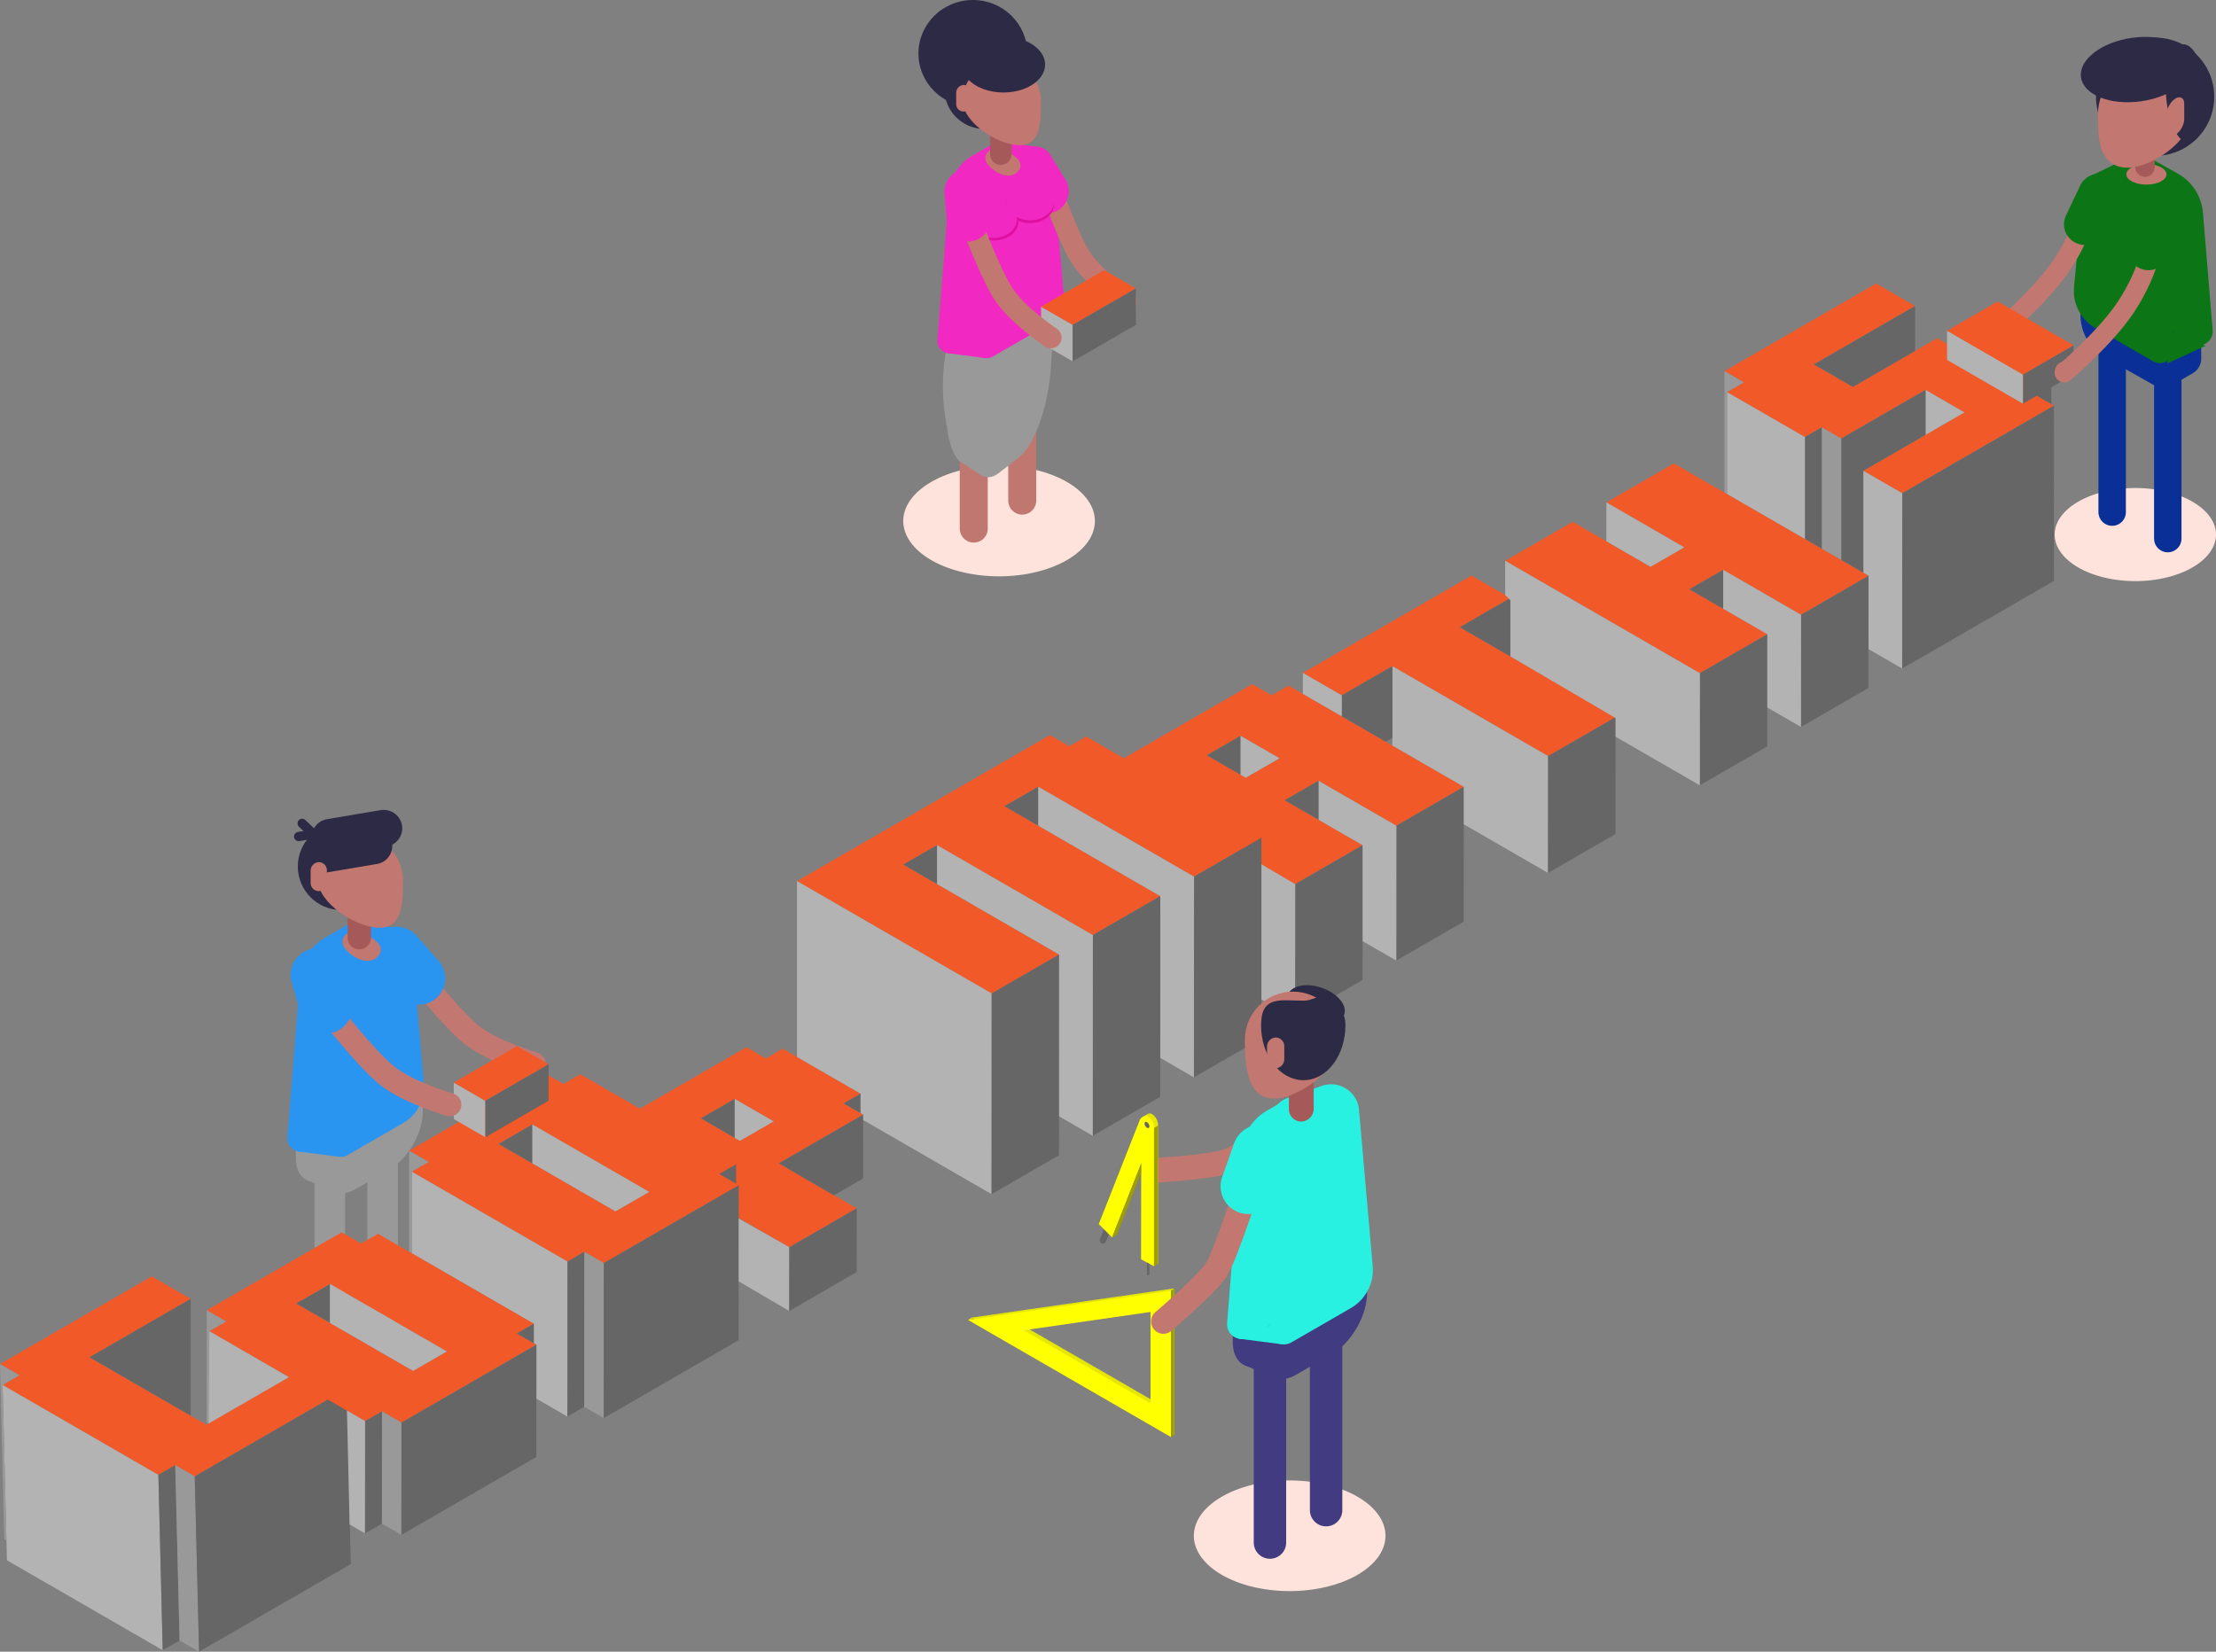 <?xml version="1.0" encoding="UTF-8" standalone="no"?>
<!-- Created with Inkscape (http://www.inkscape.org/) -->

<svg
   sodipodi:docname="coopmaths_with_people-ink.svg"
   inkscape:version="1.2.1 (9c6d41e410, 2022-07-14, custom)"
   id="svg14392"
   version="1.1"
   viewBox="0 0 100.373 74.824"
   height="282.798"
   width="379.362"
   xmlns:inkscape="http://www.inkscape.org/namespaces/inkscape"
   xmlns:sodipodi="http://sodipodi.sourceforge.net/DTD/sodipodi-0.dtd"
   xmlns="http://www.w3.org/2000/svg"
   xmlns:svg="http://www.w3.org/2000/svg"
   xmlns:rdf="http://www.w3.org/1999/02/22-rdf-syntax-ns#"
   xmlns:cc="http://creativecommons.org/ns#"
   xmlns:dc="http://purl.org/dc/elements/1.1/">
  <rect x="0" y="0" width="100.373" height="74.824" fill="#808080" stroke="none"/>
  <sodipodi:namedview
     id="namedview14394"
     pagecolor="#ffffff"
     bordercolor="#eeeeee"
     borderopacity="1"
     inkscape:showpageshadow="0"
     inkscape:pageopacity="0"
     inkscape:pagecheckerboard="false"
     inkscape:deskcolor="#eaeaea"
     inkscape:document-units="px"
     showgrid="true"
     inkscape:zoom="8"
     inkscape:cx="455.75"
     inkscape:cy="243.125"
     inkscape:window-width="1920"
     inkscape:window-height="1051"
     inkscape:window-x="1920"
     inkscape:window-y="0"
     inkscape:window-maximized="1"
     inkscape:current-layer="layer1">
    <inkscape:grid
       type="axonomgrid"
       id="grid15140"
       units="px"
       spacingy="1.323"
       color="#05e500"
       opacity="0.149"
       empspacing="10" />
  </sodipodi:namedview>
  <defs
     id="defs14389">
    <inkscape:path-effect
       effect="fillet_chamfer"
       id="path-effect23694"
       is_visible="true"
       lpeversion="1"
       nodesatellites_param="F,0,1,1,0,1.192,0,1 @ F,0,0,1,0,1.192,0,1 @ F,0,1,1,0,1.192,0,1 @ F,0,1,1,0,1.192,0,1"
       unit="px"
       method="auto"
       mode="F"
       radius="0"
       chamfer_steps="1"
       flexible="false"
       use_knot_distance="true"
       apply_no_radius="true"
       apply_with_radius="true"
       only_selected="false"
       hide_knots="false" />
    <inkscape:path-effect
       effect="fillet_chamfer"
       id="path-effect23692"
       is_visible="true"
       lpeversion="1"
       nodesatellites_param="F,0,1,1,0,1.239,0,1 @ F,0,0,1,0,1.239,0,1 @ F,0,1,1,0,1.239,0,1 @ F,0,1,1,0,1.239,0,1"
       unit="px"
       method="auto"
       mode="F"
       radius="0"
       chamfer_steps="1"
       flexible="false"
       use_knot_distance="true"
       apply_no_radius="true"
       apply_with_radius="true"
       only_selected="false"
       hide_knots="false" />
    <inkscape:path-effect
       effect="fillet_chamfer"
       id="path-effect17972"
       is_visible="true"
       lpeversion="1"
       nodesatellites_param="F,0,0,1,0,0,0,1 @ F,0,1,1,0,0.145,0,1 @ F,0,0,1,0,0.145,0,1 @ F,0,0,1,0,0,0,1"
       unit="px"
       method="auto"
       mode="F"
       radius="0"
       chamfer_steps="1"
       flexible="false"
       use_knot_distance="true"
       apply_no_radius="true"
       apply_with_radius="true"
       only_selected="false"
       hide_knots="false" />
    <inkscape:path-effect
       effect="fillet_chamfer"
       id="path-effect17763"
       is_visible="true"
       lpeversion="1"
       nodesatellites_param="F,0,0,1,0,0.364,0,1 @ F,0,0,1,0,0,0,1 @ F,0,0,1,0,0,0,1 @ F,0,1,1,0,0.364,0,1"
       unit="px"
       method="auto"
       mode="F"
       radius="0"
       chamfer_steps="1"
       flexible="false"
       use_knot_distance="true"
       apply_no_radius="true"
       apply_with_radius="true"
       only_selected="false"
       hide_knots="false" />
    <inkscape:path-effect
       effect="fillet_chamfer"
       id="path-effect17140"
       is_visible="true"
       lpeversion="1"
       nodesatellites_param="F,0,1,1,0,0.349,0,1 @ F,0,0,1,0,0,0,1 @ F,0,0,1,0,0,0,1 @ F,0,0,1,0,0.349,0,1"
       unit="px"
       method="auto"
       mode="F"
       radius="0"
       chamfer_steps="1"
       flexible="false"
       use_knot_distance="true"
       apply_no_radius="true"
       apply_with_radius="true"
       only_selected="false"
       hide_knots="false" />
    <inkscape:path-effect
       effect="fillet_chamfer"
       id="path-effect17134"
       is_visible="true"
       lpeversion="1"
       nodesatellites_param="F,0,1,1,0,0.349,0,1 @ F,0,0,1,0,0,0,1 @ F,0,0,1,0,0,0,1 @ F,0,0,1,0,0.349,0,1"
       unit="px"
       method="auto"
       mode="F"
       radius="0"
       chamfer_steps="1"
       flexible="false"
       use_knot_distance="true"
       apply_no_radius="true"
       apply_with_radius="true"
       only_selected="false"
       hide_knots="false" />
    <inkscape:path-effect
       effect="fillet_chamfer"
       id="path-effect3051"
       is_visible="true"
       lpeversion="1"
       nodesatellites_param="F,0,1,1,0,11.457,0,1 @ F,0,1,1,0,11.457,0,1 @ F,0,1,1,0,11.457,0,1 @ F,0,0,1,0,11.457,0,1"
       unit="px"
       method="auto"
       mode="F"
       radius="0"
       chamfer_steps="1"
       flexible="false"
       use_knot_distance="true"
       apply_no_radius="true"
       apply_with_radius="true"
       only_selected="false"
       hide_knots="false" />
    <inkscape:path-effect
       effect="fillet_chamfer"
       id="path-effect3063"
       is_visible="true"
       lpeversion="1"
       nodesatellites_param="F,0,1,1,0,11.457,0,1 @ F,0,1,1,0,11.457,0,1 @ F,0,1,1,0,11.457,0,1 @ F,0,0,1,0,11.457,0,1"
       unit="px"
       method="auto"
       mode="F"
       radius="0"
       chamfer_steps="1"
       flexible="false"
       use_knot_distance="true"
       apply_no_radius="true"
       apply_with_radius="true"
       only_selected="false"
       hide_knots="false" />
    <inkscape:path-effect
       effect="fillet_chamfer"
       id="path-effect3051-3"
       is_visible="true"
       lpeversion="1"
       nodesatellites_param="F,0,1,1,0,11.457,0,1 @ F,0,1,1,0,11.457,0,1 @ F,0,1,1,0,11.457,0,1 @ F,0,0,1,0,11.457,0,1"
       unit="px"
       method="auto"
       mode="F"
       radius="0"
       chamfer_steps="1"
       flexible="false"
       use_knot_distance="true"
       apply_no_radius="true"
       apply_with_radius="true"
       only_selected="false"
       hide_knots="false" />
    <inkscape:path-effect
       effect="fillet_chamfer"
       id="path-effect3063-6"
       is_visible="true"
       lpeversion="1"
       nodesatellites_param="F,0,1,1,0,11.457,0,1 @ F,0,1,1,0,11.457,0,1 @ F,0,1,1,0,11.457,0,1 @ F,0,0,1,0,11.457,0,1"
       unit="px"
       method="auto"
       mode="F"
       radius="0"
       chamfer_steps="1"
       flexible="false"
       use_knot_distance="true"
       apply_no_radius="true"
       apply_with_radius="true"
       only_selected="false"
       hide_knots="false" />
    <inkscape:path-effect
       effect="fillet_chamfer"
       id="path-effect11622"
       is_visible="true"
       lpeversion="1"
       nodesatellites_param="F,0,1,1,0,11.457,0,1 @ F,0,1,1,0,11.457,0,1 @ F,0,1,1,0,11.457,0,1 @ F,0,0,1,0,11.457,0,1"
       unit="px"
       method="auto"
       mode="F"
       radius="0"
       chamfer_steps="1"
       flexible="false"
       use_knot_distance="true"
       apply_no_radius="true"
       apply_with_radius="true"
       only_selected="false"
       hide_knots="false" />
    <inkscape:path-effect
       effect="fillet_chamfer"
       id="path-effect11626"
       is_visible="true"
       lpeversion="1"
       nodesatellites_param="F,0,1,1,0,11.457,0,1 @ F,0,1,1,0,11.457,0,1 @ F,0,1,1,0,11.457,0,1 @ F,0,0,1,0,11.457,0,1"
       unit="px"
       method="auto"
       mode="F"
       radius="0"
       chamfer_steps="1"
       flexible="false"
       use_knot_distance="true"
       apply_no_radius="true"
       apply_with_radius="true"
       only_selected="false"
       hide_knots="false" />
  </defs>
  <g
     inkscape:label="Calque 1"
     inkscape:groupmode="layer"
     id="layer1"
     style="display:inline"
     transform="translate(-22.94,-42.566)">
    <path
       id="path23817"
       style="fill:#fde3db;stroke:#0a3097;stroke-width:0"
       d="m 122.243,65.291 a 3.654,2.109 2.63e-4 0 1 2e-5,2.983 3.654,2.109 2.63e-4 0 1 -5.167,-4e-6 3.654,2.109 2.63e-4 0 1 -2e-5,-2.983 3.654,2.109 2.63e-4 0 1 5.167,7e-6 z" />
    <path
       d="m 56.282,95.307 -0.764,0.441 0.882,0.509 -6.11,3.528 -0.882,-0.509 -0.764,0.441 -7.056,-4.074 0.764,-0.441 -0.882,-0.509 6.11,-3.528 0.882,0.509 0.764,-0.441 z m -3.937,1.255 -5.292,-3.055 -1.528,0.882 5.292,3.055 z"
       style="font-size:10.583px;line-height:1.25;font-family:'8BIT WONDER';-inkscape-font-specification:'8BIT WONDER, Normal';fill:#f15929;fill-opacity:1;stroke-width:0.265"
       id="path496" />
    <path
       d="m 61.92,92.111 -0.764,0.441 0.882,0.509 -3.819,2.205 3.528,2.037 -3.055,1.764 -8.819,-5.092 6.874,-3.969 0.882,0.509 0.764,-0.441 z m -3.937,1.255 -1.764,-1.018 -1.528,0.882 1.764,1.018 z"
       style="font-size:10.583px;line-height:1.25;font-family:'8BIT WONDER';-inkscape-font-specification:'8BIT WONDER, Normal';fill:#f15929;fill-opacity:1;stroke-width:0.265"
       id="path498" />
    <path
       d="m 80.078,80.516 -3.055,1.764 -7.056,-4.074 -1.528,0.882 7.056,4.074 -3.055,1.764 -7.056,-4.074 -1.528,0.882 7.056,4.074 -3.055,1.764 -8.819,-5.092 11.457,-6.615 0.882,0.509 0.764,-0.441 z"
       style="font-size:10.583px;line-height:1.25;font-family:'8BIT WONDER';-inkscape-font-specification:'8BIT WONDER, Normal';fill:#f15929;fill-opacity:1;stroke-width:0.265"
       id="path500" />
    <path
       d="m 89.243,78.209 -3.055,1.764 -3.528,-2.037 -1.528,0.882 3.528,2.037 -3.055,1.764 -7.938,-4.583 0.764,-0.441 -0.882,-0.509 6.11,-3.528 0.882,0.509 0.764,-0.441 z m -8.347,-1.291 -1.764,-1.018 -1.528,0.882 1.764,1.018 z"
       style="font-size:10.583px;line-height:1.25;font-family:'8BIT WONDER';-inkscape-font-specification:'8BIT WONDER, Normal';fill:#f15929;fill-opacity:1;stroke-width:0.265"
       id="path502" />
    <path
       d="m 91.353,69.658 -2.291,1.323 7.056,4.074 -3.055,1.764 -7.056,-4.074 -2.291,1.323 -1.764,-1.018 7.638,-4.41 z"
       style="font-size:10.583px;line-height:1.25;font-family:'8BIT WONDER';-inkscape-font-specification:'8BIT WONDER, Normal';fill:#f15929;fill-opacity:1;stroke-width:0.265"
       id="path504" />
    <path
       d="m 84.171,115.095 -3.055,1.764 -7.056,-4.074 -1.528,0.882 7.056,4.074 -3.055,1.764 -7.056,-4.074 -1.528,0.882 7.056,4.074 -3.055,1.764 -8.819,-5.092 11.457,-6.615 0.882,0.509 0.764,-0.441 z"
       style="font-size:10.583px;line-height:1.25;font-family:'8BIT WONDER';-inkscape-font-specification:'8BIT WONDER, Normal';display:none;fill:#ff0000;fill-opacity:0.487;stroke-width:0.265"
       id="path500-4" />
    <path
       d="m 93.336,109.804 -3.055,1.764 -3.528,-2.037 -1.528,0.882 3.528,2.037 -3.055,1.764 -7.938,-4.583 0.764,-0.441 -0.882,-0.509 6.11,-3.528 0.882,0.509 0.764,-0.441 z m -8.347,-1.291 -1.764,-1.018 -1.528,0.882 1.764,1.018 z"
       style="font-size:10.583px;line-height:1.25;font-family:'8BIT WONDER';-inkscape-font-specification:'8BIT WONDER, Normal';display:none;fill:#ff0000;fill-opacity:0.487;stroke-width:0.265"
       id="path502-7" />
    <path
       d="m 95.446,100.438 -2.291,1.323 7.056,4.074 -3.055,1.764 -7.056,-4.074 -2.291,1.323 -1.764,-1.018 7.638,-4.41 z"
       style="font-size:10.583px;line-height:1.25;font-family:'8BIT WONDER';-inkscape-font-specification:'8BIT WONDER, Normal';display:none;fill:#ff0000;fill-opacity:0.487;stroke-width:0.265"
       id="path504-4" />
    <path
       d="m 111.667,99.22 -3.055,1.764 -3.528,-2.037 -1.528,0.882 3.528,2.037 -3.055,1.764 -8.819,-5.092 3.055,-1.764 3.528,2.037 1.528,-0.882 -3.528,-2.037 3.055,-1.764 z"
       style="font-size:10.583px;line-height:1.25;font-family:'8BIT WONDER';-inkscape-font-specification:'8BIT WONDER, Normal';display:none;fill:#ff0000;fill-opacity:0.487;stroke-width:0.265"
       id="path506-4" />
    <path
       d="m 119.95,93.419 -0.764,0.441 0.882,0.509 -6.874,3.969 -1.764,-1.018 4.583,-2.646 -1.764,-1.018 -3.819,2.205 -0.882,-0.509 -0.764,0.441 -3.528,-2.037 0.764,-0.441 -0.882,-0.509 6.874,-3.969 1.764,1.018 -4.583,2.646 1.764,1.018 3.819,-2.205 0.882,0.509 0.764,-0.441 z"
       style="font-size:10.583px;line-height:1.25;font-family:'8BIT WONDER';-inkscape-font-specification:'8BIT WONDER, Normal';display:none;fill:#ff0000;fill-opacity:0.487;stroke-width:0.265"
       id="path508-3" />
    <g
       id="g10117">
      <path
         d="m 38.634,105.481 -6.874,3.969 -0.882,-0.509 -0.764,0.441 -7.056,-4.074 0.764,-0.441 -0.882,-0.509 6.874,-3.969 1.764,1.018 -4.583,2.646 5.292,3.055 4.583,-2.646 z"
         style="font-size:10.583px;line-height:1.25;font-family:'8BIT WONDER';-inkscape-font-specification:'8BIT WONDER, Normal';fill:#f15929;fill-opacity:1;stroke:none;stroke-width:0.265;stroke-dasharray:none;stroke-opacity:1"
         id="path492" />
      <path
         style="fill:#b3b3b3;stroke:none;stroke-width:0.265px;stroke-linecap:butt;stroke-linejoin:miter;stroke-opacity:1"
         d="m 23.058,105.308 0.196,7.941 7.056,4.074 -0.196,-7.941 z"
         id="path1232" />
      <path
         style="fill:#666666;stroke:none;stroke-width:0.265px;stroke-linecap:butt;stroke-linejoin:miter;stroke-opacity:1"
         d="m 30.114,109.381 0.764,-0.441 0.196,7.941 -0.764,0.441 z"
         id="path1234" />
      <path
         style="fill:#999999;fill-opacity:1;stroke:none;stroke-width:0.265px;stroke-linecap:butt;stroke-linejoin:miter;stroke-opacity:1"
         d="m 30.878,108.94 0.882,0.509 0.196,7.941 -0.882,-0.509 z"
         id="path1236" />
      <path
         style="fill:#666666;fill-opacity:1;stroke:none;stroke-width:0.265px;stroke-linecap:butt;stroke-linejoin:miter;stroke-opacity:1"
         d="m 31.76,109.449 6.874,-3.969 0.196,7.941 -6.874,3.969 z"
         id="path1928" />
      <path
         style="fill:#666666;fill-opacity:1;stroke:none;stroke-width:0.265px;stroke-linecap:butt;stroke-linejoin:miter;stroke-opacity:1"
         d="m 31.578,101.407 v 5.292 l -4.583,-2.646 z"
         id="path2413" />
      <path
         style="fill:#999999;fill-opacity:1;stroke:none;stroke-width:0.265px;stroke-linecap:butt;stroke-linejoin:miter;stroke-opacity:1"
         d="m 22.94,104.357 0.196,7.941 0.096,0.051 -0.174,-7.041 0.764,-0.441 z"
         id="path2553" />
    </g>
    <path
       style="fill:#b3b3b3;fill-opacity:1;stroke:none;stroke-width:0.265px;stroke-linecap:butt;stroke-linejoin:miter;stroke-opacity:1"
       d="m 41.589,95.643 v 3.7 l 5.528,3.192 v 0.882 l 0.118,0.068 v 2.442 l 1.406,0.812 0.004,-7.022 z"
       id="path8518" />
    <path
       style="fill:#999999;fill-opacity:1;stroke:none;stroke-width:0.265px;stroke-linecap:butt;stroke-linejoin:miter;stroke-opacity:1"
       d="m 41.471,94.693 v 4.582 l 0.118,0.068 v -3.7 l 0.764,-0.441 z"
       id="path8658" />
    <path
       style="fill:#666666;fill-opacity:1;stroke:none;stroke-width:0.265px;stroke-linecap:butt;stroke-linejoin:miter;stroke-opacity:1"
       d="m 47.053,93.506 v 1.764 l -1.528,-0.882 z"
       id="path9368" />
    <path
       style="fill:#b3b3b3;fill-opacity:1;stroke:none;stroke-width:0.265px;stroke-linecap:butt;stroke-linejoin:miter;stroke-opacity:1"
       d="m 47.053,93.506 5.292,3.055 -1.528,0.882 -3.764,-2.173 z"
       id="path9508" />
    <path
       style="fill:#666666;fill-opacity:1;stroke:none;stroke-width:0.265px;stroke-linecap:butt;stroke-linejoin:miter;stroke-opacity:1"
       d="m 48.644,99.716 0.764,-0.441 -0.004,7.022 -0.764,0.441 z"
       id="path9786" />
    <path
       style="fill:#999999;fill-opacity:1;stroke:none;stroke-width:0.265px;stroke-linecap:butt;stroke-linejoin:miter;stroke-opacity:1"
       d="m 49.408,99.276 0.882,0.509 -0.004,7.022 -0.882,-0.509 z"
       id="path10133" />
    <path
       style="fill:#666666;fill-opacity:1;stroke:none;stroke-width:0.265px;stroke-linecap:butt;stroke-linejoin:miter;stroke-opacity:1"
       d="m 50.29,99.785 6.11,-3.528 -0.004,7.022 -6.11,3.528 z"
       id="path10204" />
    <path
       style="fill:#666666;fill-opacity:1;stroke:none;stroke-width:0.265px;stroke-linecap:butt;stroke-linejoin:miter;stroke-opacity:1"
       d="m 56.282,95.307 v 0.882 l -0.764,-0.441 z"
       id="path10275" />
    <path
       style="fill:#b3b3b3;fill-opacity:1;stroke:none;stroke-width:0.265px;stroke-linecap:butt;stroke-linejoin:miter;stroke-opacity:1"
       d="m 58.692,99.067 -0.004,2.889 -2.288,-1.342 v -2.847 z"
       id="path10484" />
    <path
       style="fill:#666666;fill-opacity:1;stroke:none;stroke-width:0.265px;stroke-linecap:butt;stroke-linejoin:miter;stroke-opacity:1"
       d="m 58.692,99.067 3.055,-1.764 -0.004,2.889 -3.055,1.764 z"
       id="path10486" />
    <path
       style="fill:#666666;fill-opacity:1;stroke:none;stroke-width:0.265px;stroke-linecap:butt;stroke-linejoin:miter;stroke-opacity:1"
       d="m 62.038,93.061 -0.004,2.889 -1.328,0.767 -2.487,-1.451 z"
       id="path10563" />
    <path
       style="fill:#666666;fill-opacity:1;stroke:none;stroke-width:0.265px;stroke-linecap:butt;stroke-linejoin:miter;stroke-opacity:1"
       d="m 61.92,92.111 v 0.882 l -0.764,-0.441 z"
       id="path10979" />
    <path
       style="fill:#666666;fill-opacity:1;stroke:none;stroke-width:0.265px;stroke-linecap:butt;stroke-linejoin:miter;stroke-opacity:1"
       d="m 56.219,92.348 v 1.764 l -1.528,-0.882 z"
       id="path11257" />
    <path
       style="fill:#b3b3b3;fill-opacity:1;stroke:none;stroke-width:0.265px;stroke-linecap:butt;stroke-linejoin:miter;stroke-opacity:1"
       d="m 56.219,92.348 1.764,1.018 -1.528,0.882 -0.236,-0.136 z"
       id="path11259" />
    <path
       style="fill:#b3b3b3;fill-opacity:1;stroke:none;stroke-width:0.265px;stroke-linecap:butt;stroke-linejoin:miter;stroke-opacity:1"
       d="m 59.038,82.479 v 7.968 l 2.882,1.664 v 0.882 l 0.118,0.068 v 0.245 l 5.816,3.358 0.004,-9.093 z"
       id="path11606" />
    <path
       style="fill:#666666;fill-opacity:1;stroke:none;stroke-width:0.265px;stroke-linecap:butt;stroke-linejoin:miter;stroke-opacity:1"
       d="m 67.857,87.571 3.055,-1.764 -0.004,9.093 -3.055,1.764 z"
       id="path11677" />
    <path
       style="fill:#666666;fill-opacity:1;stroke:none;stroke-width:0.265px;stroke-linecap:butt;stroke-linejoin:miter;stroke-opacity:1"
       d="m 72.44,84.925 -0.004,9.093 3.055,-1.764 0.004,-9.093 z"
       id="path11679" />
    <path
       style="fill:#666666;fill-opacity:1;stroke:none;stroke-width:0.265px;stroke-linecap:butt;stroke-linejoin:miter;stroke-opacity:1"
       d="m 77.022,82.279 -0.004,9.093 3.055,-1.764 0.004,-9.093 z"
       id="path11888" />
    <path
       style="fill:#666666;fill-opacity:1;stroke:none;stroke-width:0.265px;stroke-linecap:butt;stroke-linejoin:miter;stroke-opacity:1"
       d="m 81.605,82.619 -0.004,6.108 3.055,-1.764 0.004,-6.108 z"
       id="path11890" />
    <path
       style="fill:#666666;fill-opacity:1;stroke:none;stroke-width:0.265px;stroke-linecap:butt;stroke-linejoin:miter;stroke-opacity:1"
       d="m 86.188,79.973 -0.004,6.108 3.055,-1.764 0.004,-6.108 z"
       id="path11892" />
    <path
       style="fill:#666666;fill-opacity:1;stroke:none;stroke-width:0.265px;stroke-linecap:butt;stroke-linejoin:miter;stroke-opacity:1"
       d="m 65.384,80.852 v 1.764 l -1.528,-0.882 z"
       id="path11963" />
    <path
       style="fill:#666666;fill-opacity:1;stroke:none;stroke-width:0.265px;stroke-linecap:butt;stroke-linejoin:miter;stroke-opacity:1"
       d="m 69.967,78.206 v 1.764 l -1.528,-0.882 z"
       id="path12034" />
    <path
       style="fill:#b3b3b3;fill-opacity:1;stroke:none;stroke-width:0.265px;stroke-linecap:butt;stroke-linejoin:miter;stroke-opacity:1"
       d="m 65.384,80.852 v 1.764 l 5.528,3.192 v 7.331 l 1.524,0.88 0.004,-9.093 z"
       id="path12105" />
    <path
       style="fill:#b3b3b3;fill-opacity:1;stroke:none;stroke-width:0.265px;stroke-linecap:butt;stroke-linejoin:miter;stroke-opacity:1"
       d="m 69.967,78.206 v 1.764 l 5.528,3.192 v 7.331 l 1.524,0.88 0.004,-9.093 z"
       id="path12176" />
    <path
       style="fill:#b3b3b3;fill-opacity:1;stroke:none;stroke-width:0.265px;stroke-linecap:butt;stroke-linejoin:miter;stroke-opacity:1"
       d="m 81.605,82.619 -1.528,-0.901 v 6.129 l 1.524,0.88 z"
       id="path12247" />
    <path
       style="fill:#b3b3b3;fill-opacity:1;stroke:none;stroke-width:0.265px;stroke-linecap:butt;stroke-linejoin:miter;stroke-opacity:1"
       d="m 82.66,77.936 v 1.764 l 2,1.155 v 4.346 l 1.524,0.88 0.004,-6.108 z"
       id="path12249" />
    <path
       style="fill:#666666;fill-opacity:1;stroke:none;stroke-width:0.265px;stroke-linecap:butt;stroke-linejoin:miter;stroke-opacity:1"
       d="m 82.66,77.936 -1.528,0.882 1.528,0.882 z"
       id="path12320" />
    <path
       style="fill:#666666;fill-opacity:1;stroke:none;stroke-width:0.265px;stroke-linecap:butt;stroke-linejoin:miter;stroke-opacity:1"
       d="m 79.132,75.899 v 1.764 l -1.528,-0.882 z"
       id="path12391" />
    <path
       style="fill:#b3b3b3;fill-opacity:1;stroke:none;stroke-width:0.265px;stroke-linecap:butt;stroke-linejoin:miter;stroke-opacity:1"
       d="m 79.132,75.899 1.764,1.018 -1.528,0.882 -0.236,-0.136 z"
       id="path12600" />
    <path
       style="fill:#b3b3b3;fill-opacity:1;stroke:none;stroke-width:0.265px;stroke-linecap:butt;stroke-linejoin:miter;stroke-opacity:1"
       d="m 86.006,72.744 v 3.596 l 3.237,1.869 v 1.7 l 3.815,2.203 0.004,-5.294 z"
       id="path12602" />
    <path
       style="fill:#666666;fill-opacity:1;stroke:none;stroke-width:0.265px;stroke-linecap:butt;stroke-linejoin:miter;stroke-opacity:1"
       d="m 83.715,74.067 v 0.95 l 1.996,1.153 0.295,-0.17 v -3.255 z"
       id="path12742" />
    <path
       style="fill:#b3b3b3;fill-opacity:1;stroke:none;stroke-width:0.265px;stroke-linecap:butt;stroke-linejoin:miter;stroke-opacity:1"
       d="m 81.951,73.049 v 0.95 l 1.764,1.018 v -0.95 z"
       id="path12813" />
    <path
       style="fill:#666666;fill-opacity:1;stroke:none;stroke-width:0.265px;stroke-linecap:butt;stroke-linejoin:miter;stroke-opacity:1"
       d="m 93.062,76.818 3.055,-1.764 -0.004,5.294 -3.055,1.764 z"
       id="path12953" />
    <path
       style="fill:#666666;fill-opacity:1;stroke:none;stroke-width:0.265px;stroke-linecap:butt;stroke-linejoin:miter;stroke-opacity:1"
       d="m 91.353,69.658 v 2.646 l -2.291,-1.323 z"
       id="path13446" />
    <g
       id="g9671">
      <path
         d="m 115.857,59.992 -0.764,0.441 0.882,0.509 -6.874,3.969 -1.764,-1.018 4.583,-2.646 -1.764,-1.018 -3.819,2.205 -0.882,-0.509 -0.764,0.441 -3.528,-2.037 0.764,-0.441 -0.882,-0.509 6.874,-3.969 1.764,1.018 -4.583,2.646 1.764,1.018 3.819,-2.205 0.882,0.509 0.764,-0.441 z"
         style="font-size:10.583px;line-height:1.25;font-family:'8BIT WONDER';-inkscape-font-specification:'8BIT WONDER, Normal';fill:#f15929;fill-opacity:1;stroke-width:0.265"
         id="path508" />
      <path
         style="fill:#666666;fill-opacity:1;stroke:none;stroke-width:0.265px;stroke-linecap:butt;stroke-linejoin:miter;stroke-opacity:1"
         d="m 109.102,64.911 -0.004,7.941 6.874,-3.969 0.004,-7.941 z"
         id="path13306" />
      <path
         style="fill:#b3b3b3;fill-opacity:1;stroke:none;stroke-width:0.265px;stroke-linecap:butt;stroke-linejoin:miter;stroke-opacity:1"
         d="m 107.338,63.893 v 4.623 l 0.236,0.136 v 3.319 l 1.524,0.88 0.004,-7.941 z"
         id="path13870" />
      <path
         style="fill:#b3b3b3;fill-opacity:1;stroke:none;stroke-width:0.265px;stroke-linecap:butt;stroke-linejoin:miter;stroke-opacity:1"
         d="m 110.156,60.229 v 2.037 l 1.764,-1.018 z"
         id="path14079" />
      <path
         style="fill:#666666;fill-opacity:1;stroke:none;stroke-width:0.265px;stroke-linecap:butt;stroke-linejoin:miter;stroke-opacity:1"
         d="m 106.338,62.433 v 5.505 l 1,0.577 V 63.893 l 2.819,-1.627 v -2.037 z"
         id="path14219" />
      <path
         style="fill:#999999;fill-opacity:1;stroke:none;stroke-width:0.265px;stroke-linecap:butt;stroke-linejoin:miter;stroke-opacity:1"
         d="m 105.456,61.924 v 5.505 l 0.882,0.509 v -5.505 z"
         id="path14221" />
      <path
         style="fill:#666666;fill-opacity:1;stroke:none;stroke-width:0.265px;stroke-linecap:butt;stroke-linejoin:miter;stroke-opacity:1"
         d="m 104.692,62.365 v 4.623 l 0.764,0.441 v -5.505 z"
         id="path14576" />
      <path
         style="fill:#b3b3b3;fill-opacity:1;stroke:none;stroke-width:0.265px;stroke-linecap:butt;stroke-linejoin:miter;stroke-opacity:1"
         d="m 101.164,60.328 v 4.623 l 3.528,2.037 v -4.623 z"
         id="path14647" />
      <path
         style="fill:#999999;fill-opacity:1;stroke:none;stroke-width:0.265px;stroke-linecap:butt;stroke-linejoin:miter;stroke-opacity:1"
         d="m 101.046,59.378 v 5.505 l 0.118,0.068 v -4.623 l 0.764,-0.441 z"
         id="path14787" />
      <path
         style="fill:#666666;fill-opacity:1;stroke:none;stroke-width:0.265px;stroke-linecap:butt;stroke-linejoin:miter;stroke-opacity:1"
         d="m 109.684,56.428 v 2.037 l -2.819,1.627 -1.764,-1.018 z"
         id="path14860" />
      <path
         style="fill:#666666;fill-opacity:1;stroke:none;stroke-width:0.265px;stroke-linecap:butt;stroke-linejoin:miter;stroke-opacity:1"
         d="m 115.857,59.992 v 0.882 l -0.764,-0.441 z"
         id="path15088" />
    </g>
    <path
       style="fill:#b3b3b3;fill-opacity:1;stroke:none;stroke-width:0.165px;stroke-linecap:butt;stroke-linejoin:miter;stroke-opacity:1"
       d="m 43.493,91.607 v 1.653 l 1.431,0.826 v -1.653 z"
       id="path8773" />
    <path
       style="fill:none;stroke:#999999;stroke-width:1.382;stroke-linecap:round;stroke-linejoin:miter;stroke-dasharray:none;stroke-opacity:1"
       d="m 40.272,92.469 v 9.674 0 0"
       id="path3968" />
    <path
       style="fill:none;stroke:#999999;stroke-width:1.382;stroke-linecap:round;stroke-linejoin:miter;stroke-dasharray:none;stroke-opacity:1"
       d="m 37.878,93.851 v 9.674 0 0"
       id="path3966" />
    <g
       id="g3964"
       transform="matrix(0.076,0,0,0.076,21.789,77.889)">
      <path
         id="rect3638"
         style="fill:#999999;stroke-width:1.97;stroke-linejoin:round"
         d="m 227.381,190.937 19.844,-11.457 a 16.202,28.063 30 0 1 19.844,11.457 v 7.09 a 16.202,28.063 30 0 1 -19.844,34.371 l -19.844,11.457 a 16.202,28.063 30 0 1 -19.844,-11.457 v -7.09 a 16.202,28.063 30 0 1 19.844,-34.371 z" />
      <path
         id="path3747"
         style="fill:#999999;stroke-width:1.97;stroke-linejoin:round"
         d="m 211.319,183.911 19.844,-11.457 a 16.202,28.063 30 0 1 19.844,11.457 v 7.09 a 16.202,28.063 30 0 1 -19.844,34.371 l -19.844,11.457 a 16.202,28.063 30 0 1 -19.844,-11.457 v -7.09 a 16.202,28.063 30 0 1 19.844,-34.371 z" />
      <path
         style="fill:#999999;fill-opacity:1;stroke:none;stroke-width:0.265px;stroke-linecap:butt;stroke-linejoin:miter;stroke-opacity:1"
         d="m 244.68,170.788 15.638,6.828 -10.089,0.393 z"
         id="path3749" />
      <path
         style="fill:#999999;fill-opacity:1;stroke:none;stroke-width:0.265px;stroke-linecap:butt;stroke-linejoin:miter;stroke-opacity:1"
         d="m 196.919,237.993 17.35,7.716 -5.954,-7.41 z"
         id="path3958"
         sodipodi:nodetypes="cccc" />
    </g>
    <g
       id="g3550"
       transform="matrix(0.104,0,0,0.104,15.142,72.566)"
       style="fill:#2995f1;fill-opacity:1">
      <path
         id="rect2996"
         style="fill:#2995f1;fill-opacity:1;stroke-width:1.459;stroke-linejoin:round"
         d="m 233.736,122.219 9.558,-5.518 a 7.299,7.299 27.498 0 1 10.921,5.685 l 5.352,61.135 a 17.982,17.982 117.498 0 1 -8.923,17.142 l -24.258,14.006 a 6.022,6.022 32.273 0 1 -9.014,-5.692 l 5.534,-69.607 a 21.797,21.797 122.273 0 1 10.83,-17.149 z"
         sodipodi:nodetypes="ccccc"
         inkscape:path-effect="#path-effect3051"
         inkscape:original-d="m 223.81369,127.94716 29.40141,-16.97492 7.35036,83.96101 -44.10213,25.46237 z" />
      <path
         id="path3059"
         style="fill:#2995f1;fill-opacity:1;stroke-width:1.459;stroke-linejoin:round"
         d="m 216.529,120.027 9.558,-5.518 a 7.299,7.299 27.498 0 1 10.921,5.685 l 5.352,61.135 a 17.982,17.982 117.498 0 1 -8.923,17.142 L 209.179,212.475 a 6.022,6.022 32.273 0 1 -9.014,-5.692 l 5.534,-69.607 a 21.797,21.797 122.273 0 1 10.83,-17.149 z"
         sodipodi:nodetypes="ccccc"
         inkscape:path-effect="#path-effect3063"
         inkscape:original-d="m 206.60723,125.75494 29.40141,-16.97492 7.35036,83.96101 -44.10213,25.46237 z" />
      <path
         style="fill:#2995f1;fill-opacity:1;stroke:none;stroke-width:0.265px;stroke-linecap:butt;stroke-linejoin:miter;stroke-opacity:1"
         d="m 230.659,113.589 17.142,2.184 -10.781,4.55 z"
         id="path3128"
         sodipodi:nodetypes="cccc" />
      <path
         style="fill:#2995f1;fill-opacity:1;stroke:none;stroke-width:0.265px;stroke-linecap:butt;stroke-linejoin:miter;stroke-opacity:1"
         d="m 204.788,213.122 17.814,2.303 -5.128,-7.738 z"
         id="path3406" />
    </g>
    <circle
       style="fill:#2d2a45;fill-opacity:1;stroke:none;stroke-width:0.221;stroke-linejoin:round"
       id="path1104"
       cx="38.402"
       cy="81.819"
       r="1.973" />
    <path
       style="fill:none;fill-opacity:1;stroke:#c27770;stroke-width:1.05;stroke-linecap:round;stroke-linejoin:miter;stroke-dasharray:none;stroke-opacity:1"
       d="m 41.722,86.588 c 0,0 1.588,2.039 2.542,2.825 0.954,0.786 2.871,1.341 2.871,1.341 v 0 0"
       id="path4428" />
    <path
       id="path4148"
       style="fill:#2995f1;fill-opacity:1;stroke-width:1.637;stroke-linecap:round;stroke-linejoin:round"
       d="m 40.141,84.835 a 1.188,1.188 0 0 1 1.675,0.13 l 0.991,1.135 a 1.2,1.2 0 0 1 -0.115,1.694 1.188,1.188 0 0 1 -1.675,-0.13 l -0.991,-1.135 a 1.2,1.2 0 0 1 0.114,-1.694 z" />
    <path
       id="path4356"
       style="fill:#c27770;stroke-width:1.184;stroke-linecap:round;stroke-linejoin:round"
       d="m 40.067,85.882 c -0.193,0.249 -0.632,0.316 -1.122,-0.006 -0.491,-0.322 -0.593,-0.668 -0.4,-0.917 0.193,-0.249 0.737,-0.228 1.228,0.093 0.491,0.322 0.488,0.581 0.295,0.829 z"
       sodipodi:nodetypes="sssss" />
    <path
       id="rect1907"
       style="fill:#a55959;fill-opacity:1;stroke-width:0.221;stroke-linejoin:round"
       d="m 39.231,83.056 a 0.53,0.53 0 0 1 0.514,0.545 v 1.428 a 0.545,0.545 0 0 1 -0.545,0.545 0.53,0.53 0 0 1 -0.514,-0.545 v -1.428 a 0.545,0.545 0 0 1 0.545,-0.545 z" />
    <path
       id="path238"
       style="fill:#c27770;stroke-width:0.221;stroke-linejoin:round"
       d="m 41.19,82.402 c 0,1.065 0.004,2.192 -1.062,2.192 -1.065,0 -2.796,-1.127 -2.796,-2.192 0,-1.065 0.864,-1.929 1.929,-1.929 1.065,0 1.929,0.864 1.929,1.929 z"
       sodipodi:nodetypes="sssss" />
    <path
       id="rect1843"
       style="fill:#2d2a45;stroke-width:0.259;stroke-linejoin:round"
       d="m 37.759,79.676 2.417,-0.409 a 0.844,0.844 0 0 1 0.973,0.691 0.833,0.833 0 0 1 -0.694,0.952 l -2.417,0.409 a 0.844,0.844 0 0 1 -0.973,-0.691 0.833,0.833 0 0 1 0.694,-0.952 z" />
    <path
       id="path1897"
       style="fill:#2d2a45;stroke-width:0.259;stroke-linejoin:round"
       d="m 37.308,80.474 2.417,-0.409 a 0.844,0.844 0 0 1 0.973,0.691 0.833,0.833 0 0 1 -0.694,0.952 l -2.417,0.409 a 0.844,0.844 0 0 1 -0.973,-0.691 0.833,0.833 0 0 1 0.694,-0.952 z" />
    <g
       id="g1905"
       transform="matrix(0.104,0,0,0.104,25.409,68.355)">
      <path
         id="path1899"
         style="fill:#2d2a45;stroke-width:0.628;stroke-linejoin:round"
         d="m 106.01,114.425 5.86,-0.993 a 2.045,2.045 0 0 1 2.358,1.675 2.02,2.02 0 0 1 -1.683,2.309 l -5.86,0.993 a 2.045,2.045 0 0 1 -2.358,-1.675 2.02,2.02 0 0 1 1.683,-2.309 z" />
      <path
         id="path1901"
         style="fill:#2d2a45;stroke-width:0.628;stroke-linejoin:round"
         d="m 109.251,109.241 4.329,4.072 a 2.045,2.045 0 0 1 0.088,2.891 2.02,2.02 0 0 1 -2.857,0.051 l -4.329,-4.072 a 2.045,2.045 0 0 1 -0.088,-2.891 2.02,2.02 0 0 1 2.857,-0.051 z" />
    </g>
    <path
       id="rect2690"
       style="fill:#c27770;stroke-width:0.221;stroke-linejoin:round"
       d="m 37.398,81.623 a 0.368,0.368 0 0 1 0.348,0.387 v 0.538 a 0.387,0.387 0 0 1 -0.387,0.387 0.368,0.368 0 0 1 -0.348,-0.387 v -0.538 a 0.387,0.387 0 0 1 0.387,-0.387 z" />
    <path
       style="fill:none;fill-opacity:1;stroke:#c27770;stroke-width:1.05;stroke-linecap:round;stroke-linejoin:miter;stroke-dasharray:none;stroke-opacity:1"
       d="m 37.9,88.443 c 0,0 1.588,2.039 2.542,2.825 0.954,0.786 2.871,1.341 2.871,1.341 v 0 0"
       id="path4430" />
    <path
       id="rect4143"
       style="fill:#2995f1;fill-opacity:1;stroke-width:1.637;stroke-linecap:round;stroke-linejoin:round"
       d="m 36.977,85.579 a 1.188,1.188 0 0 1 1.46,0.832 l 0.413,1.449 a 1.2,1.2 0 0 1 -0.825,1.483 1.188,1.188 0 0 1 -1.46,-0.832 l -0.413,-1.449 a 1.2,1.2 0 0 1 0.825,-1.483 z" />
    <path
       style="fill:#f15929;fill-opacity:1;stroke:none;stroke-width:0.165px;stroke-linecap:butt;stroke-linejoin:miter;stroke-opacity:1"
       d="m 43.493,91.607 2.862,-1.653 1.431,0.826 -2.862,1.653 z"
       id="path9051" />
    <path
       style="fill:#666666;fill-opacity:1;stroke:none;stroke-width:0.165px;stroke-linecap:butt;stroke-linejoin:miter;stroke-opacity:1"
       d="m 44.924,92.433 2.862,-1.653 v 1.653 l -2.862,1.653 z"
       id="path9467" />
    <g
       id="g9680">
      <path
         d="m 107.574,68.652 -3.055,1.764 -3.528,-2.037 -1.528,0.882 3.528,2.037 -3.055,1.764 -8.819,-5.092 3.055,-1.764 3.528,2.037 1.528,-0.882 -3.528,-2.037 3.055,-1.764 z"
         style="font-size:10.583px;line-height:1.25;font-family:'8BIT WONDER';-inkscape-font-specification:'8BIT WONDER, Normal';fill:#f15929;fill-opacity:1;stroke-width:0.265"
         id="path506" />
      <path
         style="fill:#666666;fill-opacity:1;stroke:none;stroke-width:0.265px;stroke-linecap:butt;stroke-linejoin:miter;stroke-opacity:1"
         d="m 99.936,73.062 -0.004,5.081 3.055,-1.764 0.004,-5.081 z"
         id="path12955" />
      <path
         style="fill:#666666;fill-opacity:1;stroke:none;stroke-width:0.265px;stroke-linecap:butt;stroke-linejoin:miter;stroke-opacity:1"
         d="m 104.519,70.416 -0.004,5.081 3.055,-1.764 0.004,-5.081 z"
         id="path13026"
         sodipodi:nodetypes="ccccc" />
      <path
         style="fill:#b3b3b3;fill-opacity:1;stroke:none;stroke-width:0.265px;stroke-linecap:butt;stroke-linejoin:miter;stroke-opacity:1"
         d="m 91.117,67.97 v 1.551 l 0.236,0.236 v 2.546 l 4.764,2.792 v 0.845 l 3.815,2.203 0.004,-5.081 z"
         id="path13517" />
      <path
         style="fill:#b3b3b3;fill-opacity:1;stroke:none;stroke-width:0.265px;stroke-linecap:butt;stroke-linejoin:miter;stroke-opacity:1"
         d="m 95.699,65.324 v 1.764 l 2,1.155 1.528,-0.882 z"
         id="path13588" />
      <path
         style="fill:#666666;fill-opacity:1;stroke:none;stroke-width:0.265px;stroke-linecap:butt;stroke-linejoin:miter;stroke-opacity:1"
         d="m 100.991,68.38 v 1.764 l -1.528,-0.882 z"
         id="path13797" />
      <path
         style="fill:#b3b3b3;fill-opacity:1;stroke:none;stroke-width:0.265px;stroke-linecap:butt;stroke-linejoin:miter;stroke-opacity:1"
         d="m 100.991,68.38 v 1.764 l 2,1.155 v 3.319 l 1.524,0.88 0.004,-5.081 z"
         id="path13868" />
    </g>
    <g
       id="g16226"
       transform="translate(-2.293,-0.983)">
      <path
         id="path9795"
         style="fill:#fde3db;fill-opacity:1;stroke-width:9.357;stroke-linecap:round;stroke-linejoin:round"
         d="m 73.555,65.38 a 4.34,2.506 2.63e-4 0 1 1.6e-5,3.544 4.34,2.506 2.63e-4 0 1 -6.138,-9e-6 4.34,2.506 2.63e-4 0 1 -1.7e-5,-3.544 4.34,2.506 2.63e-4 0 1 6.138,9e-6 z" />
      <ellipse
         style="fill:#2d2a45;fill-opacity:1;stroke:none;stroke-width:0.555;stroke-linecap:round;stroke-linejoin:round;stroke-dasharray:none;stroke-opacity:1"
         id="path8289"
         cx="69.3"
         cy="45.972"
         rx="2.467"
         ry="2.423" />
      <path
         style="fill:none;stroke:#c07770;stroke-width:1.268;stroke-linecap:round;stroke-linejoin:miter;stroke-dasharray:none;stroke-opacity:1"
         d="m 71.535,57.351 v 8.876 0 0"
         id="path3968-7" />
      <path
         style="fill:none;stroke:#c07770;stroke-width:1.268;stroke-linecap:round;stroke-linejoin:miter;stroke-dasharray:none;stroke-opacity:1"
         d="m 69.339,58.619 v 8.876 0 0"
         id="path3966-5" />
      <g
         id="g3964-3"
         transform="matrix(0.069,0,0,0.117,54.51,35.635)">
        <path
           id="rect3638-5"
           style="fill:#999999;stroke-width:1.97;stroke-linejoin:round"
           d="m 223.823,198.447 21.111,-16.263 c 13.633,-10.503 23.855,-1.197 21.67,18.377 l -1.067,9.561 c -1.68,15.047 -11.035,30.093 -21.029,34.654 l -13.443,6.135 c -7.705,3.516 -17.203,1.039 -19.101,-9.023 l -1.174,-6.223 c -2.329,-12.346 2.979,-29.472 13.033,-37.218 z"
           sodipodi:nodetypes="sssssssss" />
        <path
           id="path3747-6"
           style="fill:#999999;stroke-width:1.97;stroke-linejoin:round"
           d="m 205.672,187.616 19.932,-17.998 c 12.942,-11.687 24.14,-1.627 23.575,19.759 l -0.275,10.398 c -0.43,16.299 -8.923,32.357 -18.255,37.601 l -15.037,8.45 c -7.425,4.173 -15.091,-0.451 -17.915,-11.196 l -1.751,-6.662 c -3.483,-13.253 0.279,-31.823 9.724,-40.352 z" />
        <path
           style="fill:#999999;fill-opacity:1;stroke:none;stroke-width:0.265px;stroke-linecap:butt;stroke-linejoin:miter;stroke-opacity:1"
           d="m 241.877,166.953 18.776,12.64 -12.148,0.275 z"
           id="path3749-2" />
        <path
           style="fill:#999999;fill-opacity:1;stroke:none;stroke-width:0.265px;stroke-linecap:butt;stroke-linejoin:miter;stroke-opacity:1"
           d="m 204.659,245.734 16.341,6.466 -5.352,-6.785 z"
           id="path3958-9"
           sodipodi:nodetypes="cccc" />
      </g>
      <g
         id="g3550-1"
         transform="matrix(0.096,0,0,0.096,48.478,39.089)"
         style="fill:#f129c2;fill-opacity:1">
        <path
           id="rect2996-2"
           style="fill:#f129c2;fill-opacity:1;stroke-width:1.459;stroke-linejoin:round"
           d="m 233.736,122.219 9.558,-5.518 a 7.299,7.299 27.498 0 1 10.921,5.685 l 5.352,61.135 a 17.982,17.982 117.498 0 1 -8.923,17.142 l -24.258,14.006 a 6.022,6.022 32.273 0 1 -9.014,-5.692 l 5.534,-69.607 a 21.797,21.797 122.273 0 1 10.83,-17.149 z"
           sodipodi:nodetypes="ccccc"
           inkscape:path-effect="#path-effect3051-3"
           inkscape:original-d="m 223.81369,127.94716 29.40141,-16.97492 7.35036,83.96101 -44.10213,25.46237 z" />
        <path
           id="path3059-7"
           style="fill:#f129c2;fill-opacity:1;stroke-width:1.459;stroke-linejoin:round"
           d="m 216.529,120.027 9.558,-5.518 a 7.299,7.299 27.498 0 1 10.921,5.685 l 5.352,61.135 a 17.982,17.982 117.498 0 1 -8.923,17.142 L 209.179,212.475 a 6.022,6.022 32.273 0 1 -9.014,-5.692 l 5.534,-69.607 a 21.797,21.797 122.273 0 1 10.83,-17.149 z"
           sodipodi:nodetypes="ccccc"
           inkscape:path-effect="#path-effect3063-6"
           inkscape:original-d="m 206.60723,125.75494 29.40141,-16.97492 7.35036,83.96101 -44.10213,25.46237 z" />
        <path
           style="fill:#f129c2;fill-opacity:1;stroke:none;stroke-width:0.265px;stroke-linecap:butt;stroke-linejoin:miter;stroke-opacity:1"
           d="m 230.659,113.589 17.142,2.184 -10.781,4.55 z"
           id="path3128-0"
           sodipodi:nodetypes="cccc" />
        <path
           style="fill:#f129c2;fill-opacity:1;stroke:none;stroke-width:0.265px;stroke-linecap:butt;stroke-linejoin:miter;stroke-opacity:1"
           d="m 204.788,213.122 17.814,2.303 -5.128,-7.738 z"
           id="path3406-9" />
      </g>
      <circle
         style="fill:#2d2a45;fill-opacity:1;stroke:none;stroke-width:0.203;stroke-linejoin:round"
         id="path1104-3"
         cx="69.82"
         cy="47.579"
         r="1.811" />
      <path
         style="fill:none;fill-opacity:1;stroke:#c27770;stroke-width:0.964;stroke-linecap:round;stroke-linejoin:miter;stroke-dasharray:none;stroke-opacity:1"
         d="m 72.786,51.95 c 0,0 0.77,2.242 1.364,3.209 0.594,0.966 2.092,2.02 2.092,2.02 v 0 0"
         id="path4428-6"
         inkscape:transform-center-x="-1.6717621"
         inkscape:transform-center-y="2.8503023" />
      <path
         id="path4148-0"
         style="fill:#f129c2;fill-opacity:1;stroke-width:1.287;stroke-linecap:round;stroke-linejoin:round"
         d="m 71.618,50.393 a 0.902,0.967 7.485 0 1 1.247,0.271 l 0.625,1.014 a 0.911,0.977 7.485 0 1 -0.266,1.356 0.902,0.967 7.485 0 1 -1.247,-0.271 l -0.625,-1.014 a 0.911,0.977 7.485 0 1 0.266,-1.356 z"
         inkscape:transform-center-x="-0.39183179"
         inkscape:transform-center-y="1.1170238" />
      <path
         id="path4356-6"
         style="fill:#c27770;stroke-width:1.086;stroke-linecap:round;stroke-linejoin:round"
         d="m 71.347,51.308 c -0.177,0.228 -0.58,0.29 -1.03,-0.005 -0.45,-0.295 -0.544,-0.613 -0.367,-0.841 0.177,-0.228 0.676,-0.21 1.126,0.086 0.45,0.295 0.448,0.533 0.271,0.761 z"
         sodipodi:nodetypes="sssss" />
      <path
         id="rect1907-2"
         style="fill:#a55959;fill-opacity:1;stroke-width:0.203;stroke-linejoin:round"
         d="m 70.58,48.714 a 0.486,0.486 0 0 1 0.471,0.5 v 1.311 a 0.5,0.5 0 0 1 -0.5,0.5 0.486,0.486 0 0 1 -0.471,-0.5 v -1.311 a 0.5,0.5 0 0 1 0.5,-0.5 z" />
      <path
         id="path238-6"
         style="fill:#c27770;stroke-width:0.203;stroke-linejoin:round"
         d="m 72.378,48.114 c 0,0.977 0.003,2.011 -0.974,2.011 -0.977,0 -2.565,-1.034 -2.565,-2.011 0,-0.977 0.792,-1.77 1.77,-1.77 0.977,0 1.77,0.792 1.77,1.77 z"
         sodipodi:nodetypes="sssss" />
      <path
         id="rect2690-1"
         style="fill:#c27770;stroke-width:0.203;stroke-linejoin:round"
         d="m 68.898,47.399 a 0.338,0.338 0 0 1 0.32,0.355 v 0.494 a 0.355,0.355 0 0 1 -0.355,0.355 0.338,0.338 0 0 1 -0.32,-0.355 v -0.494 a 0.355,0.355 0 0 1 0.355,-0.355 z" />
      <ellipse
         style="fill:#2d2a45;fill-opacity:1;stroke:none;stroke-width:1.065;stroke-linecap:round;stroke-linejoin:round;stroke-dasharray:none;stroke-opacity:1"
         id="path8498"
         cx="70.684"
         cy="46.474"
         rx="1.887"
         ry="1.265" />
      <ellipse
         style="fill:#df0fa1;fill-opacity:1;stroke:none;stroke-width:0.964;stroke-linecap:round;stroke-linejoin:round;stroke-dasharray:none;stroke-opacity:1"
         id="ellipse8508"
         cx="71.89"
         cy="52.816"
         rx="1.08"
         ry="0.841" />
      <ellipse
         style="fill:#df0fa1;fill-opacity:1;stroke:none;stroke-width:0.964;stroke-linecap:round;stroke-linejoin:round;stroke-dasharray:none;stroke-opacity:1"
         id="ellipse8510"
         cx="70.275"
         cy="53.602"
         rx="1.08"
         ry="0.841" />
      <ellipse
         style="fill:#f129c2;fill-opacity:1;stroke:none;stroke-width:0.964;stroke-linecap:round;stroke-linejoin:round;stroke-dasharray:none;stroke-opacity:1"
         id="path8500"
         cx="71.89"
         cy="52.687"
         rx="1.08"
         ry="0.841" />
      <ellipse
         style="fill:#f129c2;fill-opacity:1;stroke:none;stroke-width:0.964;stroke-linecap:round;stroke-linejoin:round;stroke-dasharray:none;stroke-opacity:1"
         id="ellipse8502"
         cx="70.21"
         cy="53.488"
         rx="1.08"
         ry="0.841" />
      <path
         style="fill:#b3b3b3;fill-opacity:1;stroke:none;stroke-width:0.165px;stroke-linecap:butt;stroke-linejoin:miter;stroke-opacity:1"
         d="m 72.389,57.44 v 1.653 l 1.431,0.826 v -1.653 z"
         id="path9543" />
      <path
         style="fill:none;fill-opacity:1;stroke:#c27770;stroke-width:0.964;stroke-linecap:round;stroke-linejoin:miter;stroke-dasharray:none;stroke-opacity:1"
         d="m 69.253,53.702 c 0,0 0.824,2.223 1.442,3.175 0.617,0.951 2.14,1.968 2.14,1.968 v 0 0"
         id="path4430-8"
         inkscape:transform-center-x="-1.8856535"
         inkscape:transform-center-y="2.9387722" />
      <path
         id="rect4143-7"
         style="fill:#f129c2;fill-opacity:1;stroke-width:1.366;stroke-linecap:round;stroke-linejoin:round"
         d="m 68.93,51.229 a 0.989,0.993 11.261 0 1 1.056,0.919 l 0.101,1.255 a 0.999,1.004 11.261 0 1 -0.916,1.082 0.989,0.993 11.261 0 1 -1.056,-0.919 l -0.101,-1.255 a 0.999,1.004 11.261 0 1 0.916,-1.082 z"
         inkscape:transform-center-x="-0.042937591"
         inkscape:transform-center-y="1.2815111" />
      <path
         style="fill:#f15929;fill-opacity:1;stroke:none;stroke-width:0.165px;stroke-linecap:butt;stroke-linejoin:miter;stroke-opacity:1"
         d="m 72.389,57.44 2.862,-1.653 1.431,0.826 -2.862,1.653 z"
         id="path9545" />
      <path
         style="fill:#666666;fill-opacity:1;stroke:none;stroke-width:0.165px;stroke-linecap:butt;stroke-linejoin:miter;stroke-opacity:1"
         d="m 73.82,58.266 2.862,-1.653 v 1.653 l -2.862,1.653 z"
         id="path9547" />
    </g>
    <g
       id="g10129">
      <path
         d="m 47.117,102.534 -0.764,0.441 0.882,0.509 -6.11,3.528 -0.882,-0.509 -0.764,0.441 -7.056,-4.074 0.764,-0.441 -0.882,-0.509 6.11,-3.528 0.882,0.509 0.764,-0.441 z m -3.937,1.255 -5.292,-3.055 -1.528,0.882 5.292,3.055 z"
         style="font-size:10.583px;line-height:1.25;font-family:'8BIT WONDER';-inkscape-font-specification:'8BIT WONDER, Normal';fill:#f15929;fill-opacity:1;stroke-width:0.265"
         id="path494" />
      <path
         style="fill:#999999;fill-opacity:1;stroke:none;stroke-width:0.265px;stroke-linecap:butt;stroke-linejoin:miter;stroke-opacity:1"
         d="m 32.423,102.871 -0.038,4.184 -0.084,-0.048 0.004,-5.086 0.882,0.509 z"
         id="path4940"
         sodipodi:nodetypes="cccccc" />
      <path
         style="fill:#b3b3b3;fill-opacity:1;stroke:none;stroke-width:0.265px;stroke-linecap:butt;stroke-linejoin:miter;stroke-opacity:1"
         d="m 32.423,102.871 3.605,2.082 -3.643,2.103 z"
         id="path5265" />
      <path
         style="fill:#b3b3b3;fill-opacity:1;stroke:none;stroke-width:0.265px;stroke-linecap:butt;stroke-linejoin:miter;stroke-opacity:1"
         d="m 39.479,106.944 -0.004,5.086 -0.699,-0.403 -0.119,-5.162 z"
         id="path5612" />
      <path
         style="fill:#666666;fill-opacity:1;stroke:none;stroke-width:0.265px;stroke-linecap:butt;stroke-linejoin:miter;stroke-opacity:1"
         d="m 39.479,106.944 0.764,-0.441 -0.004,5.086 -0.764,0.441 z"
         id="path5683" />
      <path
         style="fill:#999999;fill-opacity:1;stroke:none;stroke-width:0.265px;stroke-linecap:butt;stroke-linejoin:miter;stroke-opacity:1"
         d="m 40.243,106.503 0.882,0.509 -0.004,5.086 L 40.239,111.589 Z"
         id="path5685" />
      <path
         style="fill:#666666;fill-opacity:1;stroke:none;stroke-width:0.265px;stroke-linecap:butt;stroke-linejoin:miter;stroke-opacity:1"
         d="m 41.125,107.012 6.11,-3.528 -0.004,5.086 -6.11,3.528 z"
         id="path5963" />
      <path
         style="fill:#666666;fill-opacity:1;stroke:none;stroke-width:0.265px;stroke-linecap:butt;stroke-linejoin:miter;stroke-opacity:1"
         d="m 47.117,102.534 v 0.882 L 46.353,102.975 Z"
         id="path5965" />
      <path
         style="fill:#666666;fill-opacity:1;stroke:none;stroke-width:0.265px;stroke-linecap:butt;stroke-linejoin:miter;stroke-opacity:1"
         d="m 37.888,100.734 v 1.764 l -1.528,-0.882 z"
         id="path6105" />
      <path
         style="fill:#b3b3b3;fill-opacity:1;stroke:none;stroke-width:0.265px;stroke-linecap:butt;stroke-linejoin:miter;stroke-opacity:1"
         d="m 37.888,100.734 5.292,3.055 -1.528,0.882 -3.764,-2.173 z"
         id="path6245" />
    </g>
    <g
       id="g18589"
       transform="translate(-19.683,1.18)">
      <path
         id="path16193"
         style="fill:#fde3db;fill-opacity:1;stroke-width:9.357;stroke-linecap:round;stroke-linejoin:round"
         d="m 104.107,109.187 a 4.34,2.506 2.63e-4 0 1 2e-5,3.544 4.34,2.506 2.63e-4 0 1 -6.138,0 4.34,2.506 2.63e-4 0 1 -1.7e-5,-3.544 4.34,2.506 2.63e-4 0 1 6.138,1e-5 z" />
      <g
         id="g14741"
         transform="matrix(0.111,0,0,0.111,88.165,86.997)">
        <g
           id="g15953"
           transform="translate(35.958,5.327)">
          <path
             id="path15508"
             style="fill:#e6e605;fill-opacity:1;stroke:none;stroke-width:2.389px;stroke-linecap:butt;stroke-linejoin:miter;stroke-opacity:1"
             d="m 32.888,109.583 -82.755,11.945 82.755,47.779 z m -8.315,8.679 v 37.327 l -51.722,-29.862 z" />
          <path
             id="path15513"
             style="fill:#ffff00;stroke:none;stroke-width:2.389px;stroke-linecap:butt;stroke-linejoin:miter;stroke-opacity:1"
             d="m 31.557,110.531 -82.755,11.945 82.755,47.779 z m -8.315,8.679 v 37.327 l -51.722,-29.862 z" />
          <path
             style="fill:#9e9e03;fill-opacity:1;stroke:none;stroke-width:2.389px;stroke-linecap:butt;stroke-linejoin:miter;stroke-opacity:1"
             d="m 31.557,110.531 1.331,-0.948 v 59.724 l -1.331,0.948 z"
             id="path15515" />
          <path
             style="fill:#e6e605;fill-opacity:1;stroke:none;stroke-width:2.389px;stroke-linecap:butt;stroke-linejoin:miter;stroke-opacity:1"
             d="m -49.867,121.528 -1.331,0.948 2.378,-0.343 z"
             id="path15801" />
        </g>
        <path
           style="fill:none;stroke:#c27770;stroke-width:10.054;stroke-linecap:round;stroke-linejoin:miter;stroke-dasharray:none;stroke-opacity:1"
           d="m 126.899,39.875 c 0,0 -28.968,20.297 -35.811,22.952 -6.843,2.655 -30.4,3.937 -30.4,3.937"
           id="path13823"
           inkscape:transform-center-x="32.083867"
           inkscape:transform-center-y="13.336624" />
        <ellipse
           style="fill:#2d2a45;fill-opacity:1;stroke:none;stroke-width:10.054;stroke-linecap:round;stroke-linejoin:round;stroke-dasharray:none;stroke-opacity:1"
           id="path13612"
           cx="119.387"
           cy="-42.501"
           rx="12.189"
           ry="7.304"
           transform="rotate(19.21)" />
        <path
           style="fill:none;fill-opacity:1;stroke:#423b81;stroke-width:13.229;stroke-linecap:round;stroke-linejoin:miter;stroke-dasharray:none;stroke-opacity:1"
           d="m 130.844,112.811 v 92.604 0 0"
           id="path11572" />
        <path
           style="fill:none;fill-opacity:1;stroke:#423b81;stroke-width:13.229;stroke-linecap:round;stroke-linejoin:miter;stroke-dasharray:none;stroke-opacity:1"
           d="m 107.93,126.04 v 92.604 0 0"
           id="path11574" />
        <path
           id="path11576"
           style="fill:#413c81;fill-opacity:1;stroke-width:1.428;stroke-linejoin:round"
           d="m 118.781,111.689 14.388,-8.307 a 11.748,20.348 30 0 1 14.388,8.307 v 5.14 a 11.748,20.348 30 0 1 -14.388,24.921 l -14.388,8.307 a 11.748,20.348 30 0 1 -14.388,-8.307 v -5.14 a 11.748,20.348 30 0 1 14.388,-24.921 z" />
        <path
           id="path11578"
           style="fill:#413c81;fill-opacity:1;stroke-width:1.428;stroke-linejoin:round"
           d="m 107.135,106.595 14.388,-8.307 a 11.748,20.348 30 0 1 14.388,8.307 v 5.14 a 11.748,20.348 30 0 1 -14.388,24.921 l -14.388,8.307 a 11.748,20.348 30 0 1 -14.388,-8.307 v -5.14 a 11.748,20.348 30 0 1 14.388,-24.921 z" />
        <path
           style="fill:#999999;fill-opacity:1;stroke:none;stroke-width:0.192px;stroke-linecap:butt;stroke-linejoin:miter;stroke-opacity:1"
           d="m 131.324,97.08 11.339,4.951 -7.315,0.285 z"
           id="path11580" />
        <path
           style="fill:#413c81;fill-opacity:1;stroke:none;stroke-width:0.192px;stroke-linecap:butt;stroke-linejoin:miter;stroke-opacity:1"
           d="m 96.694,145.809 12.58,5.594 -4.317,-5.373 z"
           id="path11582"
           sodipodi:nodetypes="cccc" />
        <path
           id="path11584"
           style="fill:#29f1e1;fill-opacity:1;stroke-width:1.459;stroke-linejoin:round"
           d="m 124.021,44.51 9.558,-5.518 a 7.299,7.299 27.498 0 1 10.921,5.685 l 5.352,61.135 a 17.982,17.982 117.498 0 1 -8.923,17.142 l -24.258,14.006 a 6.022,6.022 32.273 0 1 -9.014,-5.692 l 5.534,-69.607 a 21.797,21.797 122.273 0 1 10.83,-17.149 z"
           sodipodi:nodetypes="ccccc"
           inkscape:path-effect="#path-effect11622"
           inkscape:original-d="m 114.09915,50.238299 29.40141,-16.97492 7.35036,83.961011 -44.10213,25.46236 z" />
        <path
           id="path11586"
           style="fill:#29f1e1;fill-opacity:1;stroke-width:1.459;stroke-linejoin:round"
           d="m 106.815,42.318 9.558,-5.518 a 7.299,7.299 27.498 0 1 10.921,5.685 l 5.352,61.135 a 17.982,17.982 117.498 0 1 -8.923,17.142 l -24.258,14.006 a 6.022,6.022 32.273 0 1 -9.014,-5.692 L 95.985,59.467 A 21.797,21.797 122.273 0 1 106.815,42.318 Z"
           sodipodi:nodetypes="ccccc"
           inkscape:path-effect="#path-effect11626"
           inkscape:original-d="m 96.892691,48.046079 29.401409,-16.97492 7.35036,83.961001 -44.102129,25.46237 z" />
        <path
           style="fill:#f15929;fill-opacity:1;stroke:none;stroke-width:0.265px;stroke-linecap:butt;stroke-linejoin:miter;stroke-opacity:1"
           d="m 120.944,35.88 17.142,2.184 -10.781,4.55 z"
           id="path11588"
           sodipodi:nodetypes="cccc" />
        <path
           style="fill:#29f1e1;fill-opacity:1;stroke:none;stroke-width:0.265px;stroke-linecap:butt;stroke-linejoin:miter;stroke-opacity:1"
           d="m 95.074,135.413 17.814,2.303 -5.128,-7.738 z"
           id="path11590" />
        <path
           id="path11596"
           style="fill:#29f1e1;fill-opacity:1;stroke-width:15.672;stroke-linecap:round;stroke-linejoin:round"
           d="m 143.683,39.249 a 11.374,11.374 0 0 1 -7.055,14.456 l -13.588,4.831 a 11.49,11.49 0 0 1 -14.676,-6.977 11.374,11.374 0 0 1 7.055,-14.456 l 13.588,-4.831 a 11.49,11.49 0 0 1 14.676,6.977 z"
           inkscape:transform-center-x="13.201102"
           inkscape:transform-center-y="3.7111871" />
        <path
           id="path11600"
           style="fill:#a55959;fill-opacity:1;stroke-width:2.117;stroke-linejoin:round"
           d="m 120.876,22.704 a 5.069,5.069 0 0 1 4.916,5.218 v 13.674 a 5.218,5.218 0 0 1 -5.218,5.218 5.069,5.069 0 0 1 -4.916,-5.218 v -13.674 a 5.218,5.218 0 0 1 5.218,-5.218 z" />
        <path
           id="path13293"
           style="fill:#c27770;stroke-width:8.949;stroke-linecap:round;stroke-linejoin:round"
           d="m 136.937,13.421 c 0,10.838 -16.526,24.008 -27.363,24.008 -10.838,0 -11.883,-13.171 -11.883,-24.008 0,-10.838 8.786,-19.623 19.623,-19.623 10.838,0 19.623,8.786 19.623,19.623 z"
           sodipodi:nodetypes="sssss" />
        <path
           id="path13296"
           style="fill:#2d2a45;stroke-width:7.594;stroke-linecap:round;stroke-linejoin:round"
           d="m 138.726,7.496 c 0,12.354 -7.564,22.447 -17.122,22.447 -9.558,1e-6 -17.306,-10.015 -17.306,-22.369 0,-12.354 7.892,-10.086 17.45,-10.086 4.779,-10e-7 9.266,-4.954 12.073,0.371 1.491,2.828 4.905,3.46 4.905,9.637 z"
           sodipodi:nodetypes="ssssss" />
        <path
           id="path11612"
           style="fill:#c27770;stroke-width:2.117;stroke-linejoin:round"
           d="m 110.44,12.532 a 3.527,3.527 0 0 1 3.336,3.708 v 5.15 a 3.708,3.708 0 0 1 -3.708,3.708 3.527,3.527 0 0 1 -3.336,-3.708 v -5.15 a 3.708,3.708 0 0 1 3.708,-3.708 z" />
        <path
           style="fill:none;stroke:#c27770;stroke-width:10.054;stroke-linecap:round;stroke-linejoin:miter;stroke-dasharray:none;stroke-opacity:1"
           d="m 100.972,66.985 c 0,0 -10.825,33.674 -14.674,39.923 -3.849,6.25 -21.848,21.501 -21.848,21.501"
           id="path13614" />
        <path
           id="path11616"
           style="fill:#29f1e1;fill-opacity:1;stroke-width:15.672;stroke-linecap:round;stroke-linejoin:round"
           d="m 107.957,48.728 a 11.374,11.374 0 0 1 6.783,14.586 l -4.808,13.596 a 11.49,11.49 0 0 1 -14.664,7.002 11.374,11.374 0 0 1 -6.783,-14.586 l 4.808,-13.596 a 11.49,11.49 0 0 1 14.664,-7.002 z" />
      </g>
      <g
         id="g18550"
         transform="translate(3.239,-0.47)">
        <path
           style="fill:none;fill-opacity:1;stroke:#666666;stroke-width:0.106;stroke-linecap:butt;stroke-linejoin:miter;stroke-dasharray:none;stroke-opacity:1"
           d="m 91.39,96.9 v 2.669 h -0.014 0.007"
           id="path17974" />
        <path
           style="color:#000000;fill:#666666;stroke-linecap:round"
           d="m 90.465,94.795 -1.26,3.201 a 0.145,0.145 66.603 0 0 0.081,0.188 l 0.001,4.06e-4 a 0.144,0.144 156.618 0 0 0.187,-0.081 l 1.261,-3.201 z"
           id="path17966"
           inkscape:path-effect="#path-effect17972"
           inkscape:original-d="m 90.4652,94.795441 -1.3125,3.335938 0.269532,0.107422 1.314453,-3.335938 z" />
        <g
           id="g17645">
          <path
             style="fill:#e6e605;fill-opacity:1;stroke:none;stroke-width:0.265px;stroke-linecap:butt;stroke-linejoin:miter;stroke-opacity:1"
             d="m 91.838,92.844 v 6.266 l -0.586,-0.313 0.01,-6.302 a 0.197,0.197 150.658 0 1 0.299,-0.168 0.598,0.598 61.761 0 1 0.278,0.517 z"
             id="path17136"
             sodipodi:nodetypes="ccccc"
             inkscape:path-effect="#path-effect17140"
             inkscape:original-d="m 91.837957,92.495365 v 6.614583 l -0.58633,-0.313374 0.01066,-6.650177 z" />
          <path
             style="fill:#e6e605;fill-opacity:1;stroke:none;stroke-width:0.265px;stroke-linecap:butt;stroke-linejoin:miter;stroke-opacity:1"
             d="m 91.169,92.438 0.189,-0.112 -0.076,0.081 z"
             id="path17639" />
          <path
             style="fill:#ffff00;stroke:none;stroke-width:0.265px;stroke-linecap:butt;stroke-linejoin:miter;stroke-opacity:1"
             d="m 91.654,92.953 0,6.266 -0.586,-0.313 0.01,-6.302 a 0.197,0.197 150.658 0 1 0.299,-0.168 0.598,0.598 61.761 0 1 0.278,0.517 z"
             id="path17128"
             sodipodi:nodetypes="ccccc"
             inkscape:path-effect="#path-effect17134"
             inkscape:original-d="m 91.654357,92.604169 v 6.614583 l -0.58633,-0.313374 0.01066,-6.650177 z" />
          <path
             style="fill:#9e9e03;fill-opacity:1;stroke:none;stroke-width:0.265px;stroke-linecap:butt;stroke-linejoin:miter;stroke-opacity:1"
             d="m 91.654,99.219 0.184,-0.109 V 92.844 l -0.184,0.109 z"
             id="path17211" />
        </g>
        <path
           style="color:#000000;fill:#ffff00;stroke-width:0.931"
           d="m 91.01,92.595 -1.857,4.715 0.602,0.605 1.856,-4.716 a 0.557,0.557 78.336 0 0 -0.123,-0.597 l -0.087,-0.088 a 0.238,0.238 168.346 0 0 -0.39,0.08 z"
           id="path17755"
           inkscape:path-effect="#path-effect17763"
           inkscape:original-d="m 91.143842,92.256742 -1.990843,5.053744 0.602158,0.60547 1.989152,-5.054721 z" />
        <path
           style="fill:#9e9e03;fill-opacity:1;stroke:none;stroke-width:0.265px;stroke-linecap:butt;stroke-linejoin:miter;stroke-opacity:1"
           d="m 89.755,97.916 0.21,-0.111 1.103,-2.806 v -0.418 z"
           id="path17771" />
        <path
           id="path17963"
           style="fill:#666666;fill-opacity:1;stroke-width:0.416;stroke-linecap:round;stroke-linejoin:round"
           d="m 91.447,92.883 a 0.155,0.09 60 0 1 -0.11,0.063 0.155,0.09 60 0 1 -0.11,-0.19 0.155,0.09 60 0 1 0.11,-0.063 0.155,0.09 60 0 1 0.11,0.19 z" />
      </g>
    </g>
    <path
       style="fill:#0a3097;fill-opacity:1;stroke:#0a3097;stroke-width:1.243;stroke-linecap:round;stroke-linejoin:miter;stroke-dasharray:none;stroke-opacity:1"
       d="m 121.129,59.712 v 7.253 0 0"
       id="path21715" />
    <path
       style="fill:#0a3097;fill-opacity:1;stroke:#0a3097;stroke-width:1.243;stroke-linecap:round;stroke-linejoin:miter;stroke-dasharray:none;stroke-opacity:1"
       d="m 118.61,58.512 v 7.253 0 0"
       id="path21717" />
    <g
       id="g21713"
       transform="matrix(0.078,0,0,0.078,105.829,35.888)"
       style="fill:#0a3097;fill-opacity:1">
      <path
         style="fill:#0a3097;fill-opacity:1;stroke:#000000;stroke-width:0.265px;stroke-linecap:butt;stroke-linejoin:miter;stroke-opacity:0"
         d="m 159.97,293.384 28.768,16.269 a 9.655,9.655 149.631 0 0 14.407,-8.442 l -0.077,-19.509 a 28.906,28.906 59.865 0 0 -14.471,-24.93 l -28.805,-16.602 a 9.585,9.585 149.918 0 0 -14.371,8.324 l 0.042,20.077 a 28.574,28.574 59.685 0 0 14.508,24.812 z"
         id="path21354" />
      <path
         style="fill:#0a3097;fill-opacity:1;stroke:#000000;stroke-width:0.265px;stroke-linecap:butt;stroke-linejoin:miter;stroke-opacity:0"
         d="m 172.391,286.079 28.768,16.269 a 9.655,9.655 0 0 0 14.407,-8.442 l -0.077,-19.509 A 28.906,28.906 0 0 0 201.017,249.468 l -28.805,-16.602 a 9.585,9.585 0 0 0 -14.371,8.324 l 0.042,20.077 a 28.574,28.574 0 0 0 14.508,24.812 z"
         id="path21565" />
      <path
         style="fill:#0a3097;fill-opacity:1;stroke:none;stroke-width:0.265px;stroke-linecap:butt;stroke-linejoin:miter;stroke-opacity:1"
         d="m 197.562,310.004 13.22,-7.723 -7.822,0.856 z"
         id="path21567" />
      <path
         style="fill:#0a3097;fill-opacity:1;stroke:none;stroke-width:0.265px;stroke-linecap:butt;stroke-linejoin:miter;stroke-opacity:1"
         d="m 150.446,240.044 12.117,-7.134 -4.552,6.464 z"
         id="path21638" />
    </g>
    <circle
       style="fill:#2d2a45;fill-opacity:1;stroke:none;stroke-width:0.877;stroke-linecap:round;stroke-linejoin:round;stroke-dasharray:none;stroke-opacity:1"
       id="path21208"
       cx="120.555"
       cy="46.948"
       r="2.678" />
    <path
       style="fill:#0c7515;fill-opacity:1;stroke:none;stroke-width:0.018px;stroke-linecap:butt;stroke-linejoin:miter;stroke-opacity:1"
       d="m 121.423,58.312 -0.432,-5.233 a 2.332,2.332 57.298 0 0 -1.183,-1.842 l -1.309,-0.735 a 0.806,0.806 152.349 0 0 -1.197,0.627 l -0.418,4.438 a 1.931,1.931 62.693 0 0 0.957,1.853 l 2.61,1.507 a 0.649,0.649 147.642 0 0 0.971,-0.615 z"
       id="path19866"
       sodipodi:nodetypes="ccccc"
       inkscape:path-effect="#path-effect23692"
       inkscape:original-d="m 121.52466,59.547425 -0.63543,-7.703291 -3.46984,-1.948101 -0.6511,6.905298 z" />
    <path
       style="fill:#0c7515;fill-opacity:1;stroke:none;stroke-width:0.018px;stroke-linecap:butt;stroke-linejoin:miter;stroke-opacity:1"
       d="m 123.162,57.531 -0.44,-5.328 a 2.243,2.243 57.298 0 0 -1.137,-1.771 l -1.391,-0.781 a 0.775,0.775 152.349 0 0 -1.151,0.603 l -0.427,4.532 a 1.857,1.857 62.693 0 0 0.92,1.782 l 2.692,1.554 a 0.624,0.624 147.642 0 0 0.934,-0.592 z"
       id="path19898"
       sodipodi:nodetypes="ccccc"
       inkscape:path-effect="#path-effect23694"
       inkscape:original-d="m 123.25969,58.718414 -0.63544,-7.703292 -3.46983,-1.948101 -0.65111,6.905298 z" />
    <path
       style="fill:#0c7515;fill-opacity:1;stroke:none;stroke-width:0.021px;stroke-linecap:butt;stroke-linejoin:miter;stroke-opacity:1"
       d="m 117.824,50.446 1.666,-0.8 -0.497,1.133 z"
       id="path19904" />
    <path
       style="fill:#0c7515;fill-opacity:1;stroke:none;stroke-width:0.021px;stroke-linecap:butt;stroke-linejoin:miter;stroke-opacity:1"
       d="m 121.109,59.03 1.728,-0.799 -1.471,-0.605 z"
       id="path20044"
       sodipodi:nodetypes="cccc" />
    <ellipse
       style="fill:#c27770;fill-opacity:1;stroke:none;stroke-width:0.787;stroke-linecap:round;stroke-linejoin:round;stroke-dasharray:none;stroke-opacity:1"
       id="path20195"
       cx="120.162"
       cy="50.463"
       rx="0.909"
       ry="0.466" />
    <path
       id="path20141"
       style="fill:#a55959;fill-opacity:1;stroke-width:0.183;stroke-linejoin:round"
       d="m 120.112,48.497 a 0.438,0.438 0 0 1 0.425,0.451 v 1.181 a 0.451,0.451 0 0 1 -0.451,0.451 0.438,0.438 0 0 1 -0.425,-0.451 v -1.181 a 0.451,0.451 0 0 1 0.451,-0.451 z" />
    <path
       style="fill:none;stroke:#c27770;stroke-width:0.787;stroke-linecap:round;stroke-linejoin:round;stroke-dasharray:none;stroke-opacity:1"
       d="m 120.43,53.734 c 0,0 -0.25,1.304 -1.187,2.724 -0.937,1.421 -2.8,2.993 -2.8,2.993 l 0.016,-0.071 v 0 0"
       id="path20266" />
    <path
       style="fill:none;stroke:#c27770;stroke-width:0.877;stroke-linecap:round;stroke-linejoin:round;stroke-dasharray:none;stroke-opacity:1"
       d="m 117.553,51.789 c 0,0 -0.25,1.304 -1.187,2.724 -0.937,1.421 -2.8,2.993 -2.8,2.993 l 0.016,-0.071 v 0 0"
       id="path20909" />
    <path
       id="rect20115"
       style="fill:#0c7515;fill-opacity:1;stroke-width:0.787;stroke-linecap:round;stroke-linejoin:round"
       d="m 118.4,50.532 0.006,0.003 a 0.93,0.93 0 0 1 0.441,1.239 l -0.643,1.356 a 0.93,0.93 0 0 1 -1.239,0.441 l -0.006,-0.003 a 0.93,0.93 0 0 1 -0.441,-1.239 l 0.643,-1.356 a 0.93,0.93 0 0 1 1.239,-0.441 z"
       inkscape:transform-center-x="0.41886251"
       inkscape:transform-center-y="1.0259006" />
    <path
       id="path21084"
       style="fill:#c27770;stroke:#c27770;stroke-width:0.877;stroke-linecap:round;stroke-linejoin:round"
       d="m 121.777,47.703 c 0,0.93 -1.548,2.02 -2.478,2.02 -0.93,0 -0.89,-1.09 -0.89,-2.02 0,-0.93 0.754,-1.684 1.684,-1.684 0.93,0 1.684,0.754 1.684,1.684 z"
       sodipodi:nodetypes="sssss" />
    <ellipse
       style="fill:#2d2a45;fill-opacity:1;stroke:none;stroke-width:0.877;stroke-linecap:round;stroke-linejoin:round;stroke-dasharray:none;stroke-opacity:1"
       id="path21212"
       cx="112.23"
       cy="61.845"
       rx="2.535"
       ry="1.452"
       transform="rotate(-7.955)" />
    <ellipse
       style="fill:#2d2a45;fill-opacity:1;stroke:none;stroke-width:0.651;stroke-linecap:round;stroke-linejoin:round;stroke-dasharray:none;stroke-opacity:1"
       id="ellipse21214"
       cx="65.553"
       cy="-118.192"
       rx="2.23"
       ry="0.909"
       transform="matrix(0.079,0.997,-0.988,0.157,0,0)" />
    <path
       id="path21210"
       style="fill:#c27770;stroke-width:0.258;stroke-linejoin:round"
       d="m 121.496,47.018 a 0.327,0.566 30 0 1 0.378,0.267 v 0.674 a 0.343,0.595 30 0 1 -0.42,0.728 0.327,0.566 30 0 1 -0.378,-0.267 v -0.674 a 0.343,0.595 30 0 1 0.42,-0.728 z" />
    <g
       id="g24105"
       transform="translate(-9.165,-14.552)">
      <path
         style="fill:#666666;fill-opacity:1;stroke:none;stroke-width:0.265px;stroke-linecap:butt;stroke-linejoin:miter;stroke-opacity:1"
         d="m 126.025,72.76 -2.291,1.323 v 1.323 l 2.291,-1.323 z"
         id="path24027" />
      <path
         style="fill:#b3b3b3;fill-opacity:1;stroke:none;stroke-width:0.265px;stroke-linecap:butt;stroke-linejoin:miter;stroke-opacity:1"
         d="m 123.733,74.083 -3.437,-1.984 v 1.323 l 3.437,1.984 z"
         id="path24029" />
      <path
         style="fill:#f15929;fill-opacity:1;stroke:none;stroke-width:0.265px;stroke-linecap:butt;stroke-linejoin:miter;stroke-opacity:1"
         d="m 120.296,72.099 2.291,-1.323 3.437,1.984 -2.291,1.323 z"
         id="path24100" />
    </g>
    <path
       style="fill:none;stroke:#c27770;stroke-width:0.877;stroke-linecap:round;stroke-linejoin:round;stroke-dasharray:none;stroke-opacity:1"
       d="m 120.43,53.734 c 0,0 -0.25,1.304 -1.187,2.724 -0.937,1.421 -2.8,2.993 -2.8,2.993 l 0.016,-0.071 v 0 0"
       id="path20907" />
    <path
       id="path20120"
       style="fill:#0c7515;fill-opacity:1;stroke-width:0.787;stroke-linecap:round;stroke-linejoin:round"
       d="m 121.126,51.608 0.006,0.003 a 0.93,0.93 0 0 1 0.53,1.204 l -0.544,1.398 a 0.93,0.93 0 0 1 -1.204,0.53 l -0.006,-0.003 a 0.93,0.93 0 0 1 -0.53,-1.204 l 0.544,-1.398 a 0.93,0.93 0 0 1 1.204,-0.53 z"
       inkscape:transform-center-x="0.4387848"
       inkscape:transform-center-y="0.97581584"
       inkscape:export-filename="final/coopmaths_coop.svg"
       inkscape:export-xdpi="96"
       inkscape:export-ydpi="96" />
  </g>
</svg>
